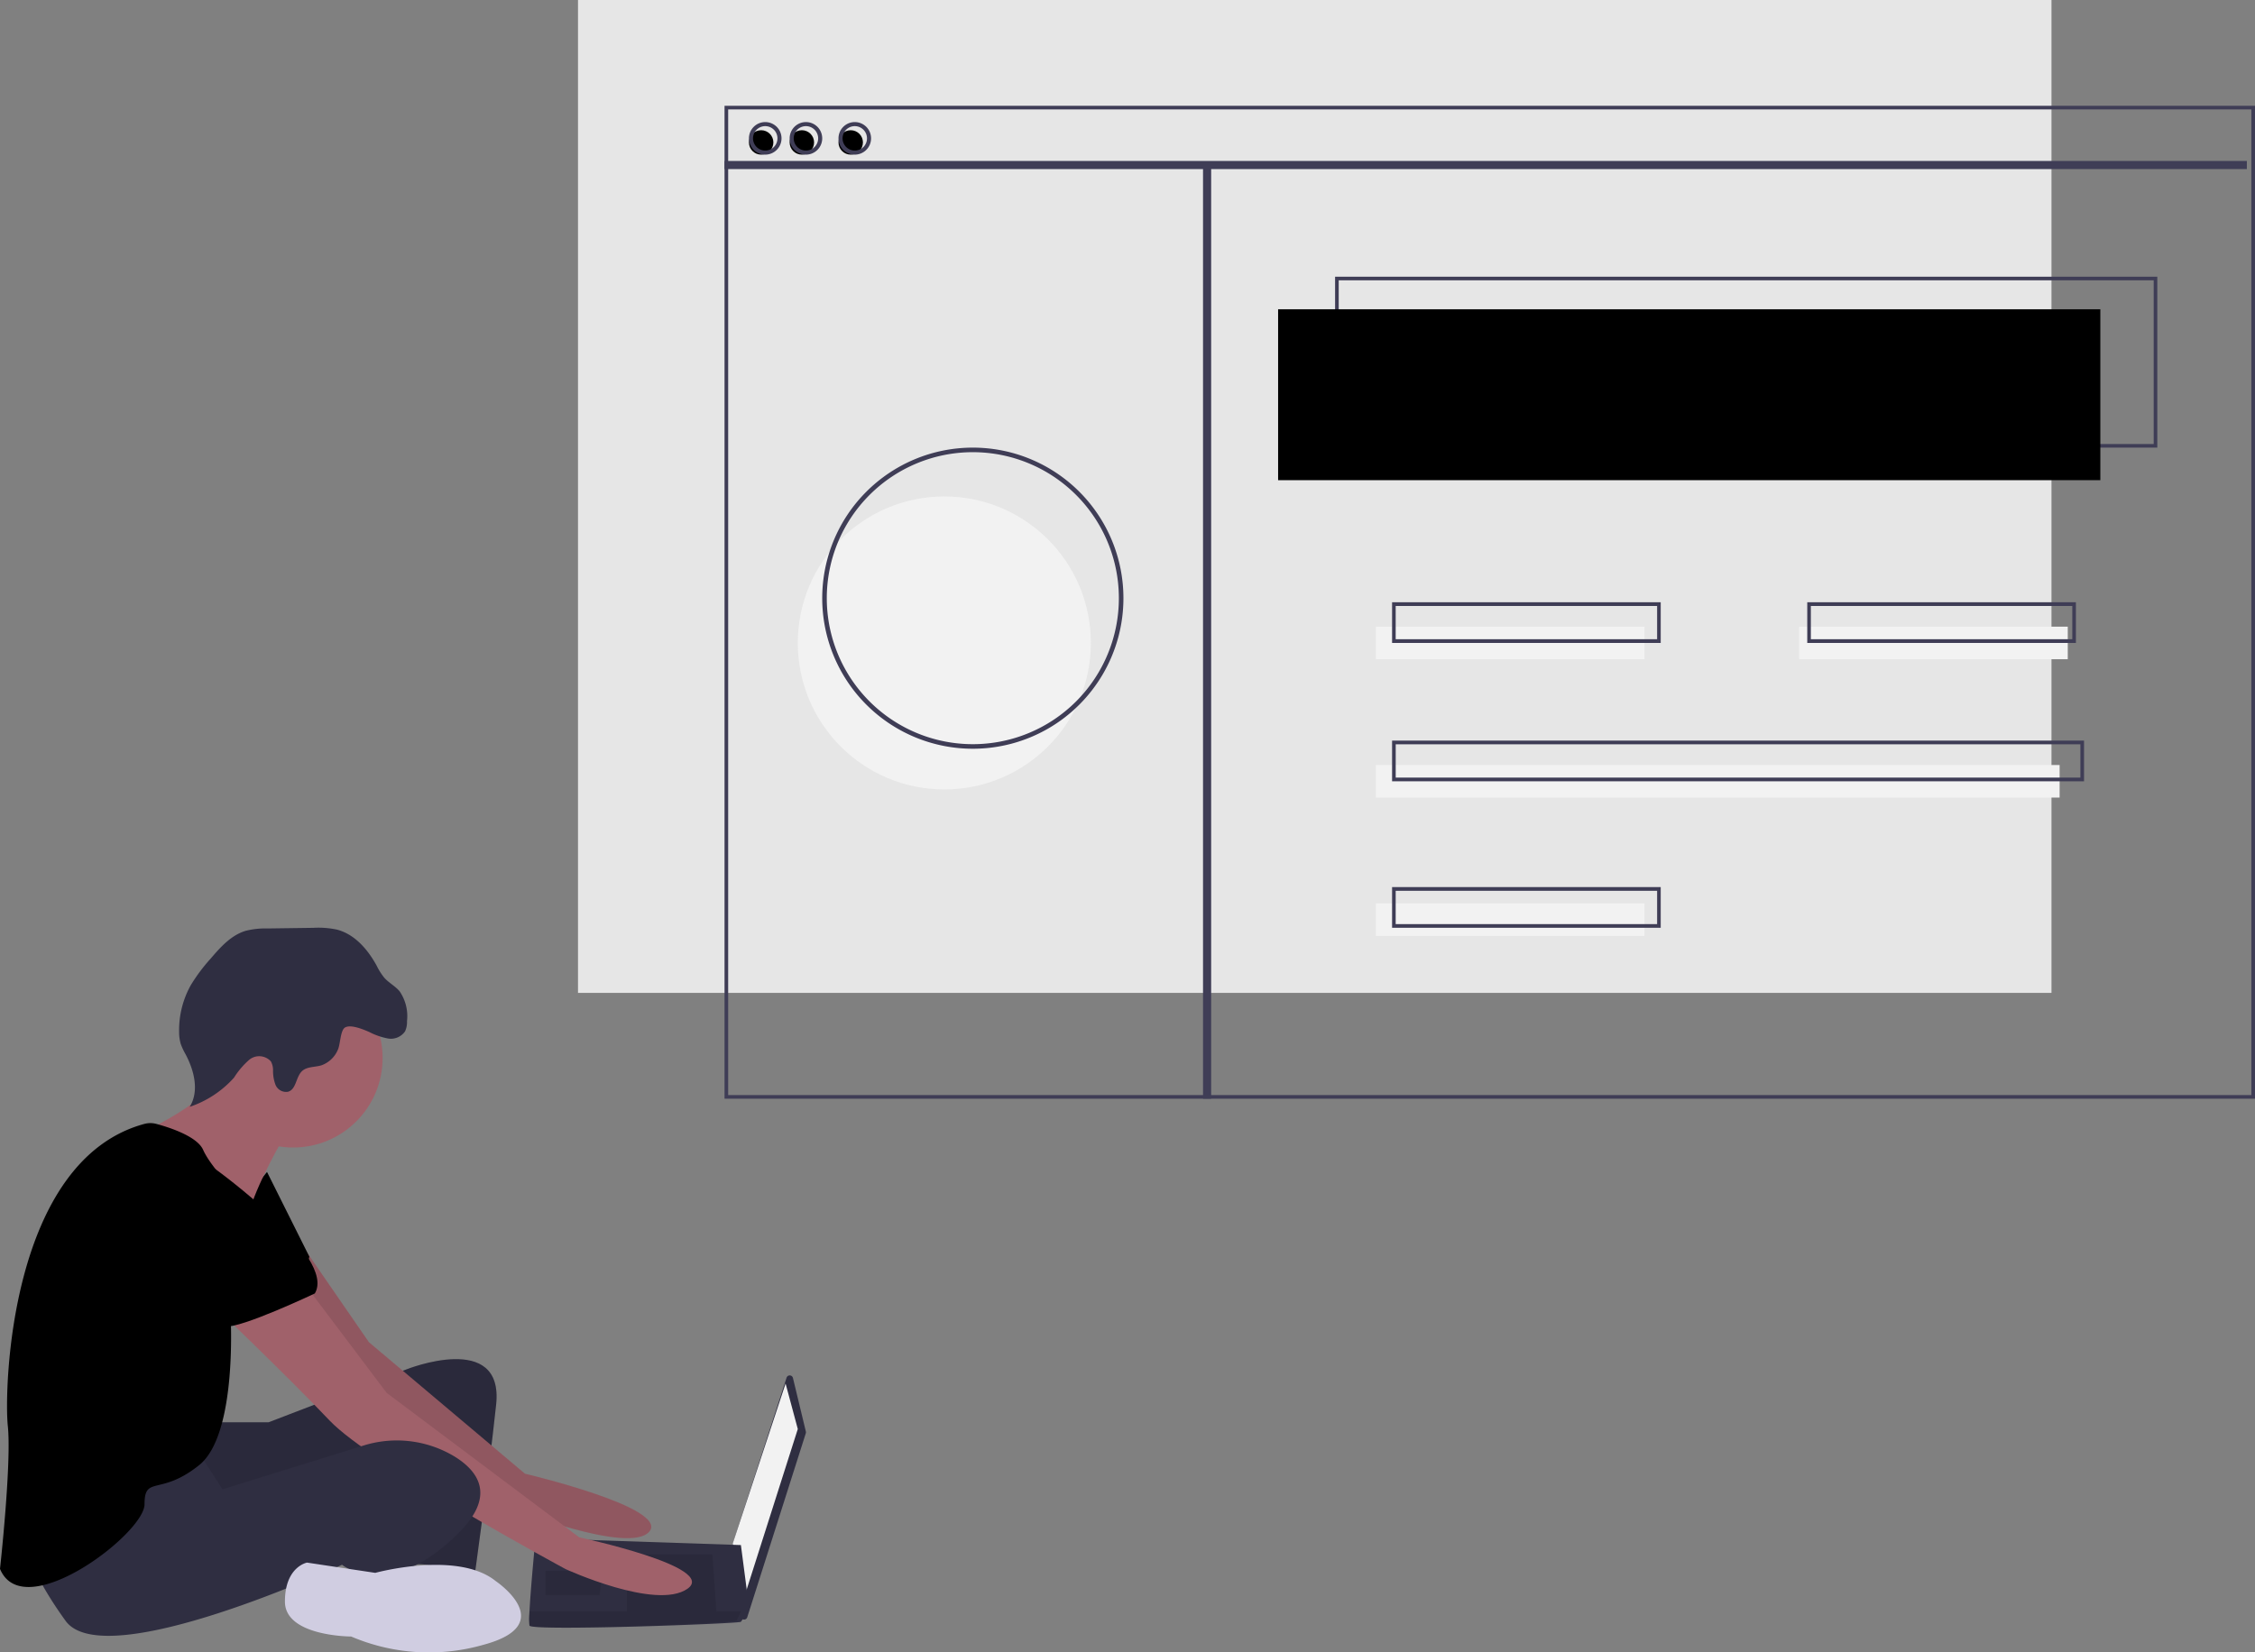 <svg xmlns="http://www.w3.org/2000/svg" id="bfa12ae9-20d6-420f-8008-52617b879fb8" data-name="Layer 1" width="277" height="203" viewBox="0 0 277 203"><rect x="0" y="0" width="277" height="203" fill="#808080" stroke="none"/><g id="e9695b98-8b03-4434-8555-7a6a9b4f98b2" data-name="Page-1"><g id="a473886f-ef73-4530-9bfe-d9b0c3328319" data-name="Donate-Computer-LP"><g id="a7011442-bfa5-45e2-a56d-88bdfa4a6bb2" data-name="Group-12"><rect id="abea37d2-c058-45c9-b4bb-f841533aab06" data-name="Rectangle" x="71" width="181" height="122" style="fill:#e6e6e6"></rect><g id="eab803ad-fc82-4804-a485-9b03990495c5" data-name="Group-15"><path id="f966fcf0-3926-4f6b-b14a-3657d47277cc" data-name="Path" d="M26.129,174.759h6.865l16.917-6.494s12.013-4.81,11.033,4.329S58.246,194,58.246,194s-5.394-2.405-8.336-1.684-.981-14.671-.981-14.671-24.026,11.304-26.233,9.861S20,175.962,20,175.962Z" style="fill:#2f2e41"></path><path id="a4df34c7-af66-4d80-b1ff-6d1ef696a478" data-name="Path" d="M26.129,174.759h6.865l16.917-6.494s12.013-4.81,11.033,4.329S58.246,194,58.246,194s-5.394-2.405-8.336-1.684-.981-14.671-.981-14.671-24.026,11.304-26.233,9.861S20,175.962,20,175.962Z" style="opacity:0.1;isolation:isolate"></path><path id="a619ead7-4dff-4ca1-ad53-422b819eff5e" data-name="Path" d="M37.094,153l8.222,11.919L64.485,181.078s17.713,4.162,15.287,7.1S62.544,185.24,62.544,185.24s-22.081-16.158-22.809-17.382S31,155.126,31,155.126Z" style="fill:#a0616a"></path><path id="e033e7c2-c9ad-4c71-91b5-f94af00508fd" data-name="Path" d="M37.094,153l8.222,11.919L64.485,181.078s17.713,4.162,15.287,7.1S62.544,185.24,62.544,185.24s-22.081-16.158-22.809-17.382S31,155.126,31,155.126Z" style="opacity:0.1;isolation:isolate"></path><path d="M32.8,144,25,153.682s8.036,6.777,9.927,6.293S38,154.408,38,154.408Z"></path><path id="a0aaef39-2147-4ca6-beb2-6d7a1e628f05" data-name="Path" d="M97.404,169.314l1.585,6.577a.413.413,0,0,1-.008.222l-7.189,22.602a.408.408,0,0,1-.795-.079l-.995-8.805a.414.414,0,0,1,.018-.174l6.599-20.374a.408.408,0,0,1,.785.03Z" style="fill:#2f2e41"></path><polygon id="e106c354-2425-455c-9bde-9c3e6e14d4a5" data-name="Path" points="96.5 170 98 175.589 91.5 196 90 189.682 96.5 170" style="fill:#f2f2f2"></polygon><path id="bfa31c3e-da2a-4b2a-a5d9-9cc40eee3119" data-name="Path" d="M65.04,199.744c.247.701,25.724-.234,25.971-.467a4.988,4.988,0,0,0,.544-.934c.233-.467.445-.934.445-.934l-.989-7.563L65.782,189s-.631,6.409-.759,9.342A6.628,6.628,0,0,0,65.04,199.744Z" style="fill:#2f2e41"></path><polygon id="a2f1f513-7107-43ab-8eee-d19b865e8787" data-name="Path" points="87.511 191 88 198 77 198 77 191 87.511 191" style="opacity:0.1;isolation:isolate"></polygon><polygon id="a6955419-65e9-4c37-aeb5-4e682609acea" data-name="Path" points="73.929 193.013 74 193 73.662 196 67 196 67 193.013 73.929 193.013" style="opacity:0.1;isolation:isolate"></polygon><path id="a56ce6b9-6d6b-4b98-aca9-b1fca3bd1ebd" data-name="Path" d="M65.039,199.691c.242.846,25.186-.282,25.428-.564A6.476,6.476,0,0,0,91,198H65.022A9.84,9.84,0,0,0,65.039,199.691Z" style="opacity:0.1;isolation:isolate"></path><circle id="a208f187-eaf7-44bf-90e4-fed9eda593d3" data-name="Oval" cx="36" cy="130" r="11" style="fill:#a0616a"></circle><path id="f31669ec-c28c-4320-b1b0-bb1da1a61a4b" data-name="Path" d="M35,139.498s-3.723,6.371-4.467,9.802-11.168-6.861-11.168-6.861L18,138.886s9.803-4.533,9.058-8.209S35,139.498,35,139.498Z" style="fill:#a0616a"></path><path id="e9d768cd-6ce5-45d6-9098-18613ceef81c" data-name="Path" d="M37.59,158l9.9,13.138,23.663,17.761s17.143,3.65,13.28,6.326-14.97-2.433-14.97-2.433-23.904-12.895-28.975-18.247S26,160.19,26,160.19Z" style="fill:#a0616a"></path><path id="a1e03f14-0e74-4956-b0c6-36ec654b4678" data-name="Path" d="M24.435,178.481l2.89,4.516,17.249-5.356a13.718,13.718,0,0,1,11.292,1.344c3.011,1.872,4.937,4.843.602,9.24-8.67,8.795-14.451,4.041-14.451,4.041s-29.142,13.549-33.959,6.893S3,189.178,3,189.178,21.545,177.768,24.435,178.481Z" style="fill:#2f2e41"></path><path id="abf284f9-e46b-4c20-b293-4b546cc825ad" data-name="Path" d="M60.893,194.271s7.891,5.298-1.48,7.821a24.319,24.319,0,0,1-16.276-1.009S35,201.082,35,196.793,37.713,192,37.713,192l8.384,1.261S56.208,190.486,60.893,194.271Z" style="fill:#d0cde1"></path><path id="b3f2fe3c-186e-4b80-b6e0-fa1f5e54d717" data-name="Path" d="M45.365,126.807a8.295,8.295,0,0,0,2.284.793,2.113,2.113,0,0,0,2.107-.875,2.676,2.676,0,0,0,.239-1.243,5.403,5.403,0,0,0-.91-3.683c-.536-.635-1.32-1.036-1.875-1.656a7.79,7.79,0,0,1-.948-1.502c-1.08-1.967-2.679-3.857-4.902-4.424a10.954,10.954,0,0,0-2.861-.212l-5.597.077a10.036,10.036,0,0,0-2.692.281c-1.801.528-3.113,1.997-4.314,3.402a21.306,21.306,0,0,0-2.474,3.311,11.335,11.335,0,0,0-1.42,5.693,5.175,5.175,0,0,0,.201,1.506,8.245,8.245,0,0,0,.611,1.3c1.05,1.999,1.673,4.496.491,6.424a12.752,12.752,0,0,0,5.439-3.583,9.952,9.952,0,0,1,1.889-2.213,1.933,1.933,0,0,1,2.641.213,2.238,2.238,0,0,1,.267,1.075,4.794,4.794,0,0,0,.306,1.815,1.41,1.41,0,0,0,1.523.843c1.055-.288.954-1.858,1.766-2.571.617-.541,1.569-.438,2.361-.684a3.456,3.456,0,0,0,2.011-1.921c.3-.653.296-2.361.864-2.714C43.085,125.817,44.705,126.522,45.365,126.807Z" style="fill:#2f2e41"></path><path d="M29.269,146.817s-3.359-3.368-4.318-5.534c-.74-1.67-4.192-2.768-5.732-3.183a2.839,2.839,0,0,0-1.482-.004C1.179,142.592.487,170.702.96,175.207c.48,4.571-.96,17.564-.96,17.564,2.879,6.977,17.753-4.331,17.753-7.94s1.919-.962,6.717-4.812,3.838-18.767,3.838-18.767,3.599-3.609,4.558-6.737S29.269,146.817,29.269,146.817Z"></path><path d="M26.431,143.628c-13.223-3.586-12.244,9.323-10.285,10.04s9.55,9.084,11.509,9.323,11.019-4.064,11.019-4.064C41.369,154.385,26.431,143.628,26.431,143.628Z"></path></g><g id="eda7a416-5909-4e1c-9aad-26894f81e878" data-name="Group-14"><circle id="e94f9670-4ed6-4f15-8ff4-82fa3db37c41" data-name="Oval" cx="116" cy="79" r="18" style="fill:#f2f2f2"></circle><path id="b0e63f06-943e-46d2-bd59-04b3c91de212" data-name="Shape" d="M265,55H164V34H265Zm-100.555-.442h100.11V34.442h-100.11Z" style="fill:#3f3d56"></path><rect x="157" y="38" width="101" height="21"></rect><circle cx="93.5" cy="17.5" r="1.5"></circle><circle cx="98.5" cy="17.5" r="1.5"></circle><circle cx="104.5" cy="17.5" r="1.5"></circle><path id="a3d1eb52-7e8c-45cb-a0eb-d310d8a377f5" data-name="Shape" d="M277,135H89V13H277Zm-187.553-.445H276.553V13.445H89.447Z" style="fill:#3f3d56"></path><rect id="e2b92cba-ecd6-48f4-b95e-a5e901d10dbe" data-name="Rectangle" x="89" y="19.777" width="187" height="1" style="fill:#3f3d56"></rect><path id="b899c963-4495-47b5-ab4a-bd3d730cb7b4" data-name="Shape" d="M94,19a2,2,0,1,1,2-2,2,2,0,0,1-2,2Zm0-3.5A1.5,1.5,0,1,0,95.5,17,1.5,1.5,0,0,0,94,15.5Z" style="fill:#3f3d56"></path><path id="b52c776d-c5bc-4dbb-b437-3ca61883ec16" data-name="Shape" d="M99,19a2,2,0,1,1,2-2,2,2,0,0,1-2,2Zm0-3.5a1.5,1.5,0,1,0,1.5,1.5A1.5,1.5,0,0,0,99,15.5Z" style="fill:#3f3d56"></path><path id="f4775ff9-3ab7-4222-8bf8-cc8a235cfdb5" data-name="Shape" d="M105,19a2,2,0,1,1,2-2,2,2,0,0,1-2,2Zm0-3.5a1.5,1.5,0,1,0,1.5,1.5,1.5,1.5,0,0,0-1.5-1.5Z" style="fill:#3f3d56"></path><rect id="bff903e9-5e23-4c54-a8da-c457a8b640ba" data-name="Rectangle" x="147.777" y="20" width="1" height="115" style="fill:#3f3d56"></rect><rect id="a0fe819e-352e-407f-8c6b-141f1f591aa0" data-name="Rectangle" x="169" y="77" width="33" height="4" style="fill:#f2f2f2"></rect><rect id="a795b081-18a9-4dd4-a1af-0efa131a6093" data-name="Rectangle" x="221" y="77" width="33" height="4" style="fill:#f2f2f2"></rect><path id="b45d6d7d-45a3-4736-9b31-fd88f3756dc9" data-name="Shape" d="M204,79H171V74h33Zm-32.557-.455h32.114v-4.091H171.443Z" style="fill:#3f3d56"></path><rect id="ee329ce3-e2ac-4be3-b12d-914959f7ed85" data-name="Rectangle" x="169" y="111" width="33" height="4" style="fill:#f2f2f2"></rect><path id="a63c8057-3cae-4b9c-9b4f-debdc6b40938" data-name="Shape" d="M204,114H171v-5h33Zm-32.557-.455h32.114v-4.091H171.443Z" style="fill:#3f3d56"></path><rect id="ec8d9695-6c95-4537-9514-518e7f14fdf0" data-name="Rectangle" x="169" y="94" width="84" height="4" style="fill:#f2f2f2"></rect><path id="aa345569-c0e0-4753-b35b-ea1c61bfad12" data-name="Shape" d="M256,96H171V91h85Zm-84.553-.455h84.105v-4.091H171.447Z" style="fill:#3f3d56"></path><path id="bc8ca16a-aac0-41e3-918e-16660581cbba" data-name="Shape" d="M255,79H222V74h33Zm-32.557-.455h32.114v-4.091H222.443Z" style="fill:#3f3d56"></path><path id="a94731d0-2f9b-42a1-98b8-f1ca9ff6dd93" data-name="Shape" d="M119.5,92A18.5,18.5,0,1,1,138,73.5,18.5,18.5,0,0,1,119.5,92Zm0-36.439A17.939,17.939,0,1,0,137.439,73.5,17.939,17.939,0,0,0,119.5,55.561Z" style="fill:#3f3d56"></path></g></g></g></g></svg>